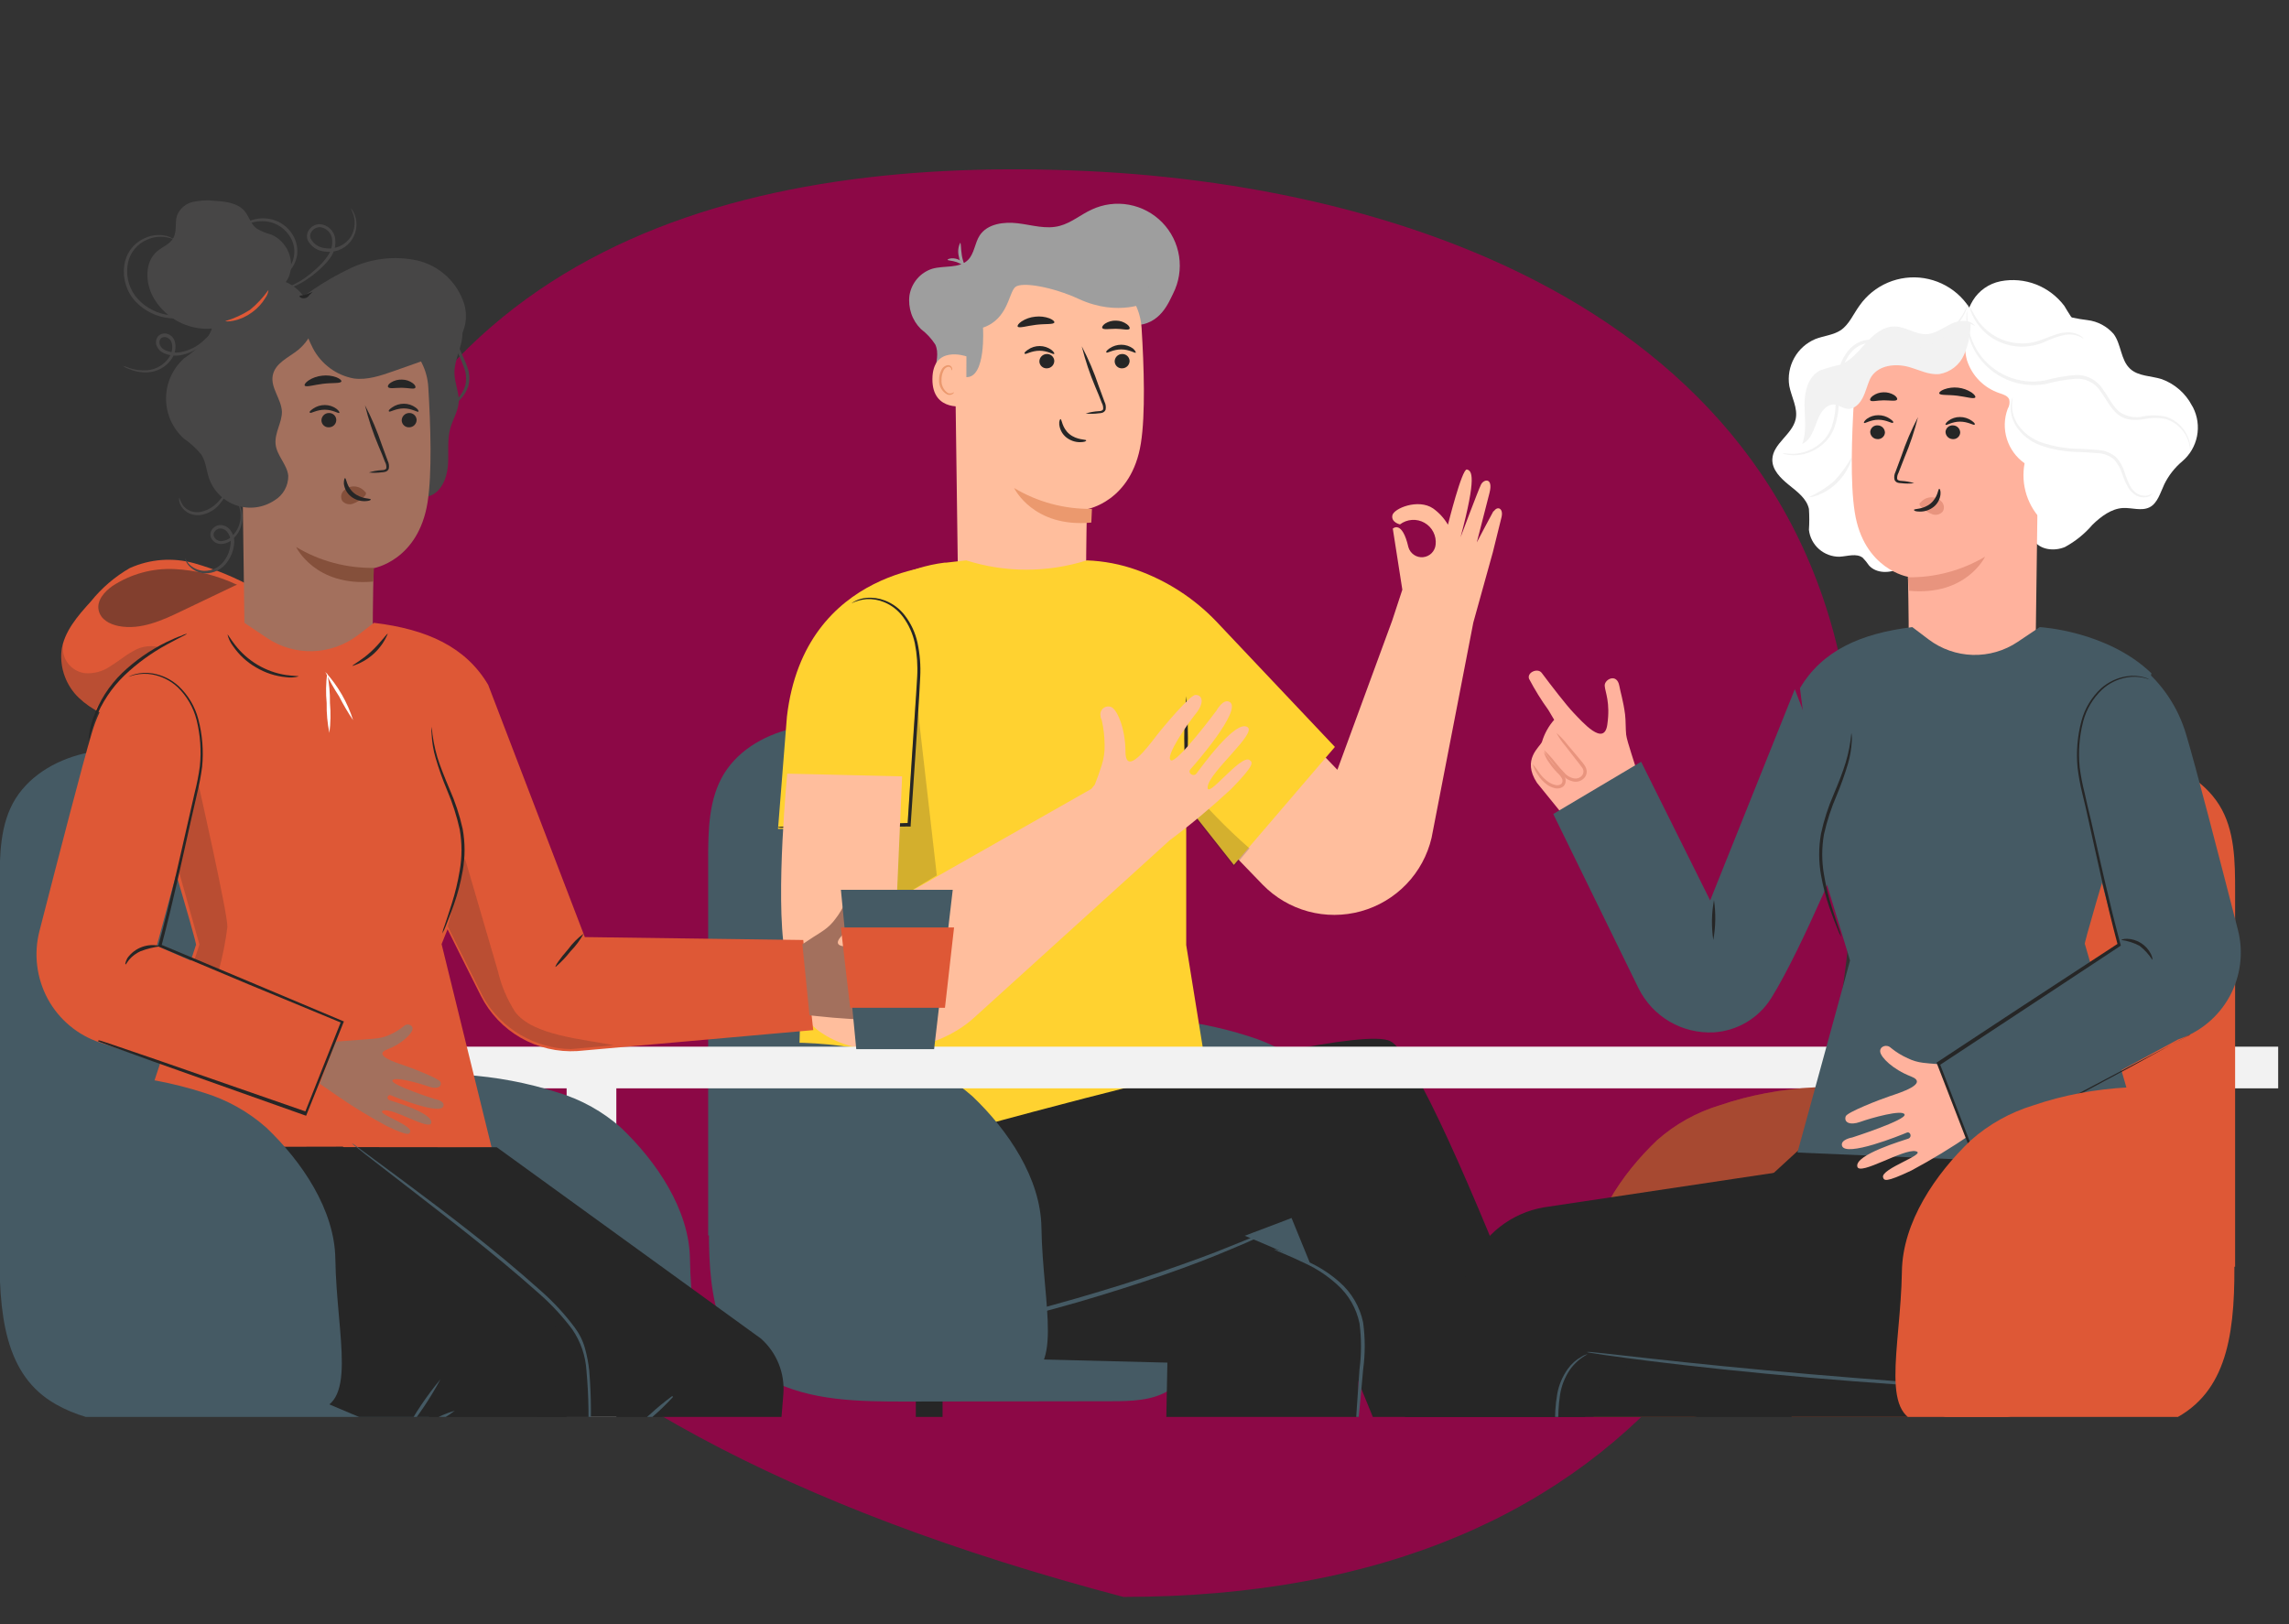 <?xml version="1.0" encoding="UTF-8"?>
<svg width="372" height="264" fill="none" version="1.1" viewBox="0 0 372 264" xmlns="http://www.w3.org/2000/svg">
<rect x="0" y="0" width="372" height="264" fill="#333333" stroke="none"/>
<g transform="translate(-50.5)">
<g transform="matrix(.999 0 0 .999 96.7 28)" fill="none">
<path d="m3.5 80.8c-13.5 69.5 23 122 133 151 85 0 120-56 119-131-1-75-70.5-98.5-125-101-54.5-2.5-113 11-127 80.5z" fill="#8c0846"/>
</g>
<g transform="matrix(1.02 0 0 1.02 41.3 6.93)" clip-path="url(#a)">
<path d="m225 209c7.83-0.242 4.14-11.7 3.95-24.2-0.12-7.83-5.32-15.5-11-20.9-2.88-2.55-6.28-4.44-9.97-5.56-9.76-3.14-20.2-3.8-30.2-1.94 0 0-2.33 54.2 47.3 52.6z" fill="#455a64"/>
<path d="m247 74.6c-0.221 0.363-2.68 5.04-2.68 5.04l2.02-7.88c0.635-2.49-0.907-2.23-1.35-1.34-0.444 0.887-3.26 8.4-3.26 8.4 2.61-9.79 1.79-10.6 1.01-10.8-0.786-0.161-3.02 8.8-3.02 8.8-0.595-1.02-1.4-1.9-2.36-2.59-2.37-1.62-6.31 0-6.5 1.12-0.192 1.12 1.22 1.42 1.22 1.42 0.554-0.42 1.22-0.668 1.91-0.714s1.39 0.112 1.99 0.456c0.605 0.343 1.1 0.856 1.41 1.47 0.317 0.619 0.445 1.32 0.369 2.01-0.048 0.513-0.273 0.993-0.637 1.36-0.363 0.365-0.842 0.592-1.36 0.642s-1.03-0.08-1.45-0.368c-0.428-0.288-0.741-0.716-0.888-1.21-1.01-4.41-2.49-2.97-2.49-2.97l1.52 9.73-1.61 4.9-8.74 23.8-16.8-17.5s-9 19.9-9.21 20.6c-0.142 0.443 8.44 9.37 14.1 15.2 1.99 2.05 4.5 3.52 7.25 4.27 2.76 0.746 5.66 0.737 8.42-0.027 2.75-0.763 5.25-2.25 7.23-4.31 1.98-2.06 3.37-4.62 4.02-7.4l6.65-34.3 3.11-11.2 1.39-5.62c0.322-1.39-0.665-1.83-1.25-0.877z" fill="#ffbe9d"/>
<path d="m177 322s-6.35-5.67-17.8-6.14v-101h-4.26v101c-11 0.796-17.5 6.05-17.5 6.05h17.5v0.07h4.26v-0.07z" fill="#262626"/>
<path d="m150 109c-4.68-0.423-9.43-0.796-14 0.131-4.62 0.927-9.12 3.33-11.6 7.34s-2.55 9.07-2.55 13.8v59.8h53.4z" fill="#455a64"/>
<path d="m122 187c-0.242 11.8 0.856 21.4 9.56 26 6.51 3.48 14.4 3.56 21.9 3.55l32.5-0.051c3.28 0 6.81-0.07 9.49-1.85 1.41-1.01 2.5-2.4 3.15-4 0.651-1.6 0.834-3.36 0.526-5.07-0.504-3.36-2.51-6.38-4.94-8.9-9.37-9.76-24.2-12.6-38-15" fill="#455a64"/>
<path d="m162 53.9c0.118 0.374 0.124 0.774 0.018 1.15s-0.32 0.715-0.615 0.973c-0.295 0.258-0.659 0.424-1.05 0.478s-0.783-0.006-1.14-0.173c-1.32-0.645-1.5-2.45-1.26-3.9s0.705-3.02 0.08-4.33c-0.611-0.942-1.38-1.77-2.28-2.45-0.698-0.692-1.23-1.54-1.54-2.47s-0.417-1.92-0.289-2.9c0.156-0.971 0.576-1.88 1.21-2.63s1.47-1.31 2.4-1.61c1.92-0.564 4.3 0 5.72-1.41 1.01-1.01 1.07-2.68 1.85-3.89 1.23-1.89 3.86-2.22 6.1-1.95 2.24 0.272 4.52 1.01 6.69 0.403 1.81-0.484 3.3-1.77 5.04-2.58 1.86-0.875 3.94-1.15 5.96-0.78 2.02 0.367 3.88 1.36 5.31 2.83s2.37 3.36 2.68 5.39c0.308 2.03-0.025 4.11-0.954 5.94-0.665 1.3-2.02 5.04-6.17 5.04" fill="#9e9e9e"/>
<path d="m161 38.3 0.061 3.02 0.604 44.9c0.071 5.21 4.61 9.3 10.2 9.19 5.63-0.121 10.2-4.48 10.2-9.76 0-5.52 0.131-11.3 0.131-11.3s7.12-1.19 8.6-10.5c0.736-4.62 0.504-12.2 0.111-18.4-0.081-1.32-0.429-2.61-1.02-3.8-0.593-1.18-1.42-2.23-2.43-3.09-1.01-0.855-2.18-1.5-3.45-1.89s-2.6-0.519-3.91-0.38z" fill="#ffbe9d"/>
<g fill="#262626">
<path d="m189 50.7c3e-3 0.31-0.116 0.609-0.33 0.833-0.215 0.224-0.509 0.355-0.819 0.366-0.151 0.014-0.304-0.003-0.449-0.05-0.145-0.047-0.279-0.122-0.393-0.222-0.115-0.1-0.209-0.222-0.275-0.359-0.067-0.137-0.105-0.286-0.112-0.438-6e-3 -0.312 0.112-0.614 0.326-0.84 0.215-0.226 0.511-0.359 0.822-0.37 0.306-0.019 0.607 0.083 0.838 0.285 0.23 0.202 0.371 0.487 0.392 0.793z"/>
<path d="m190 49.4c-0.141 0.151-1.01-0.514-2.33-0.514s-2.23 0.645-2.36 0.494 0.081-0.353 0.484-0.655c0.558-0.381 1.22-0.585 1.89-0.584 0.667 0.001 1.32 0.213 1.86 0.605 0.352 0.302 0.453 0.605 0.453 0.655z"/>
<path d="m177 50.7c3e-3 0.31-0.116 0.609-0.33 0.833-0.215 0.224-0.509 0.355-0.819 0.366-0.151 0.012-0.303-0.006-0.447-0.053-0.145-0.047-0.278-0.123-0.392-0.222-0.115-0.1-0.208-0.221-0.275-0.357-0.067-0.136-0.106-0.284-0.115-0.436-3e-3 -0.311 0.115-0.611 0.329-0.837 0.215-0.226 0.509-0.359 0.82-0.372 0.151-0.011 0.304 0.008 0.448 0.057 0.144 0.048 0.277 0.125 0.392 0.225 0.114 0.1 0.207 0.222 0.274 0.359 0.067 0.137 0.106 0.285 0.115 0.437z"/>
<path d="m177 49.6c-0.152 0.161-1.01-0.504-2.34-0.504-1.33 0-2.22 0.645-2.36 0.484-0.141-0.161 0.081-0.343 0.494-0.645 0.552-0.386 1.21-0.59 1.88-0.585 0.669 0.001 1.32 0.213 1.86 0.605 0.393 0.302 0.524 0.584 0.454 0.645z"/>
<path d="m182 59.1c0.678-0.209 1.38-0.334 2.09-0.373 0.332 0 0.634-0.101 0.695-0.322 0.031-0.351-0.047-0.702-0.222-1.01-0.302-0.786-0.625-1.62-1.01-2.49-0.894-2.11-1.62-4.29-2.18-6.52 1.07 2.03 1.97 4.15 2.7 6.33 0.323 0.877 0.625 1.71 0.928 2.51 0.201 0.395 0.261 0.846 0.171 1.28-0.048 0.116-0.122 0.22-0.217 0.304-0.094 0.084-0.206 0.145-0.327 0.18-0.181 0.048-0.367 0.075-0.555 0.081-0.688 0.096-1.38 0.106-2.08 0.03z"/>
</g>
<path d="m183 74.3c-4.37 0.06-8.68-1.09-12.4-3.33 0 0 3.02 6.38 12.3 5.51z" fill="#eb996e"/>
<g fill="#262626">
<path d="m178 60c0.212 0 0.212 1.38 1.4 2.37 1.19 0.988 2.67 0.836 2.68 1.01 0.01 0.171-0.323 0.272-0.947 0.292-0.818 0.008-1.61-0.27-2.25-0.786-0.613-0.503-1-1.23-1.09-2.02-0.051-0.534 0.111-0.877 0.201-0.867z"/>
<path d="m177 44.6c-0.131 0.343-1.41 0.181-2.91 0.363-1.5 0.181-2.72 0.595-2.92 0.282-0.091-0.151 0.121-0.484 0.615-0.816 0.65-0.424 1.39-0.683 2.17-0.756 0.769-0.094 1.55-0.004 2.28 0.262 0.544 0.222 0.827 0.494 0.776 0.665z"/>
<path d="m189 45.6c-0.231 0.292-1.11 0-2.18 0-1.07 0-1.96 0.191-2.17-0.111-0.091-0.151 0.05-0.433 0.443-0.716 0.525-0.336 1.14-0.501 1.76-0.474 0.625 0.006 1.23 0.211 1.73 0.584 0.373 0.282 0.494 0.574 0.403 0.716z"/>
</g>
<g fill="#9e9e9e">
<path d="m192 41.3s-4.75 2.48-11.1-0.454c-4.18-1.92-9.01-2.77-10.1-1.91-1.07 0.857-1.12 5.11-5.16 6.48 0 0 0.534 8.06-2.7 7.89-3.24-0.171-2.74-16.4-2.74-16.4l8.9-0.474 8.56-1.9 8.15 0.887 6.33 1.52z"/>
<path d="m160 34.6c0-0.121 0.715-0.403 1.61-0.081s1.3 1.01 1.19 1.09c-0.111 0.081-0.605-0.373-1.35-0.635-0.746-0.262-1.42-0.232-1.45-0.373z"/>
<path d="m162 31.9c0.151 0 0.1 0.957 0.272 2.02 0.171 1.06 0.635 1.89 0.524 2.02-0.111 0.121-0.827-0.665-1.01-1.89-0.179-0.715-0.104-1.47 0.212-2.14z"/>
</g>
<path d="m163 50c-0.131-0.06-5.37-1.83-5.42 3.59-0.05 5.42 5.39 4.35 5.4 4.2 0.01-0.151 0.02-7.79 0.02-7.79z" fill="#ffbe9d"/>
<path d="m161 55.7s-0.09 0.07-0.251 0.141c-0.228 0.085-0.478 0.085-0.706 0-0.339-0.233-0.611-0.551-0.788-0.923s-0.253-0.783-0.22-1.19c-0.013-0.462 0.08-0.92 0.272-1.34 0.053-0.169 0.145-0.324 0.27-0.45 0.124-0.126 0.277-0.221 0.446-0.276 0.11-0.026 0.225-0.013 0.326 0.036 0.101 0.05 0.182 0.133 0.228 0.236 0.071 0.151 0 0.262 0.071 0.262 0.07 0 0.111-0.081 0.07-0.312-0.03-0.135-0.104-0.256-0.211-0.343-0.147-0.112-0.331-0.163-0.514-0.141-0.226 0.041-0.438 0.139-0.614 0.286-0.177 0.147-0.313 0.336-0.394 0.551-0.237 0.464-0.355 0.98-0.343 1.5-0.03 0.482 0.082 0.962 0.322 1.38s0.598 0.759 1.03 0.977c0.145 0.043 0.299 0.053 0.449 0.029 0.15-0.024 0.293-0.083 0.417-0.17 0.131-0.121 0.162-0.242 0.141-0.252z" fill="#eb996e"/>
<path d="m138 108s-2.15 64.8-2.02 71l67.6-0.787-5.56-34.4v-22.4l7.59 9.62 16.1-18.8-18.9-20c-3.53-3.69-7.88-6.5-12.7-8.21-2.55-0.911-5.23-1.42-7.94-1.52-6.25 1.98-13 1.98-19.2 0-0.776 0.101-1.85 0.202-3.22 0.363h-0.241c-5.71 0.719-11 3.42-14.9 7.64-3.92 4.22-6.22 9.68-6.52 15.4z" fill="#ffd230"/>
<path d="m198 122c-0.265-2.96-0.353-5.94-0.262-8.92-0.091-2.98-3e-3 -5.95 0.262-8.92 0.259 2.96 0.347 5.94 0.262 8.92 0.085 2.98-2e-3 5.95-0.262 8.92z" fill="#262626"/>
<g opacity=".2">
<path d="m198 118c3.08 3.73 6.45 7.21 10.1 10.4l-2.47 2.95-7.59-9.58z" fill="#262626"/>
</g>
<path d="m160 83.2s-22.8 0.171-25.6 24.2l-1.42 17.9 20.7-0.403z" fill="#ffd230"/>
<g fill="#262626">
<path d="m155 104 3.28 28.7-7.39 4.46 0.726-12.2 2-0.04z" opacity=".2"/>
<path d="m133 125c0.132-0.031 0.267-0.048 0.403-0.05l1.15-0.061 4.31-0.151 15-0.393-0.242 0.232c0.222-3.44 0.464-7.2 0.716-11.1 0.282-4.41 0.604-8.63 0.816-12.4 0.106-1.8-0.019-3.6-0.373-5.36-0.32-1.52-0.966-2.96-1.89-4.21-0.761-1.03-1.79-1.84-2.97-2.33-0.895-0.378-1.86-0.546-2.83-0.494-0.83 0.071-1.64 0.293-2.39 0.655l0.131-0.101c0.134-0.093 0.276-0.174 0.424-0.242 0.566-0.285 1.18-0.46 1.81-0.514 1.01-0.09 2.02 0.055 2.96 0.423 1.25 0.483 2.34 1.3 3.16 2.37 0.983 1.28 1.67 2.76 2.02 4.34 0.384 1.8 0.53 3.64 0.434 5.47-0.182 3.85-0.494 8.06-0.776 12.5-0.262 3.92-0.514 7.68-0.746 11.1v0.232h-0.232l-15 0.202h-5.47c-0.137 6e-3 -0.273-0.011-0.403-0.051z"/>
<path d="m139 180s84-24.5 91.5-20.9c7.58 3.6 39 91.4 39 91.4l-24.1 11.7-30.6-74.9s-59.7 23.2-69.2 21.2c-9.58-1.94-6.57-28.6-6.57-28.6z"/>
<path d="m174 178c1.2 0.393 47.2 15.5 50.4 21.4 3.16 5.96-1.5 113-1.5 113l-29.9-0.05 2.02-102-50.4-1.27z"/>
</g>
<path d="m145 209c0.251-2e-3 0.501-0.033 0.746-0.091l2.11-0.372c1.82-0.343 4.45-0.857 7.7-1.55 6.49-1.38 15.4-3.47 25.2-6.27 4.87-1.42 9.46-2.89 13.6-4.32 4.15-1.43 7.84-2.86 10.9-4.17 1.54-0.624 2.91-1.24 4.11-1.78 1.2-0.545 2.24-1.01 3.02-1.44l1.9-1.01c0.229-0.097 0.446-0.223 0.644-0.373-0.24 0.067-0.473 0.158-0.695 0.272l-1.96 0.857c-0.836 0.393-1.88 0.846-3.09 1.35s-2.59 1.11-4.13 1.7c-3.02 1.26-6.78 2.6-10.9 4.03s-8.74 2.86-13.6 4.27c-9.72 2.79-18.6 4.94-25.1 6.42l-7.66 1.74-2.06 0.575c-0.247 0.027-0.49 0.081-0.725 0.161z" fill="#455a64"/>
<path d="m225 223c0.127-0.485 0.205-0.981 0.232-1.48 0.111-1.08 0.252-2.44 0.423-4.03 0.171-1.59 0.343-3.79 0.554-6.05 0.338-2.48 0.338-4.99 0-7.47-0.513-2.51-1.84-4.78-3.77-6.46-1.54-1.36-3.27-2.47-5.15-3.3-1.58-0.716-2.91-1.18-3.83-1.49-0.464-0.193-0.947-0.334-1.44-0.423 0 0.111 2.02 0.806 5.09 2.3 1.81 0.849 3.48 1.97 4.96 3.32 1.82 1.62 3.07 3.78 3.56 6.17 0.317 2.43 0.317 4.89 0 7.32-0.161 2.25-0.303 4.28-0.423 6.05-0.121 1.76-0.182 3.02-0.242 4.08-0.044 0.49-0.03 0.984 0.04 1.47z" fill="#455a64"/>
<path d="m190 132-25.8 23.4c-6.19 5.61-17.4 7.05-24.3 2.39-4.17-2.77-5.04-7.86-5.84-12.8-1.55-9.07 0.454-29.1 0.393-28.5l18.3 0.433-0.856 19.6 31-17.6 0.554-0.675c0.343-0.867 0.726-1.9 1.11-3.12 0.342-1.07 0.495-2.19 0.454-3.32-0.015-1.26-0.16-2.52-0.433-3.75 0-0.081-0.061-0.192-0.101-0.262-0.074-0.162-0.115-0.336-0.121-0.514-0.044-0.233-0.022-0.474 0.064-0.694 0.086-0.221 0.233-0.413 0.424-0.554 0.19-0.141 0.417-0.226 0.653-0.244 0.237-0.018 0.473 0.031 0.683 0.142 0.907 0.564 2.13 3.38 2.16 7.05v0.171c0.121 3.71 3.56-0.927 4.84-2.59s5.48-6.62 6.3-6.62c1.19 0 1.42 1.31 0.101 2.94-1.32 1.63-4.94 6.81-4.03 7.47s7.29-7.92 7.29-7.92 1.09-2.02 2.14-1.34c1.92 1.31-5.56 9.9-6.29 10.7-0.514 0.554 0.433 1.31 0.947 0.685s6.2-8.71 8.15-7.4c1.5 1.01-6.05 7.12-6.35 9.47s5.28-5.24 6.68-4.22c0.513 0.373 0.846 0.736-2.95 4.62-3.12 2.9-6.39 5.64-9.81 8.18z" fill="#ffbe9d"/>
<path d="m171 213c7.82-0.514 4.14-11.7 3.95-24.2-0.121-7.83-5.32-15.5-11-20.9-2.88-2.55-6.28-4.46-9.97-5.57-9.76-3.14-20.2-3.8-30.2-1.94 0 0-14.8 56.7 47.3 52.7z" fill="#455a64"/>
<path d="m466 160h-385c-0.436 0-0.867 0.086-1.27 0.252-0.402 0.167-0.768 0.411-1.08 0.719-0.308 0.308-0.552 0.673-0.719 1.08-0.167 0.402-0.252 0.833-0.252 1.27 0 0.436 0.086 0.867 0.252 1.27 0.167 0.403 0.411 0.768 0.719 1.08 0.308 0.308 0.673 0.552 1.08 0.719 0.402 0.166 0.833 0.252 1.27 0.252h18.3v155h7.92v-155h332v155h7.92v-155h19.3c0.436 0 0.867-0.086 1.27-0.252 0.402-0.167 0.768-0.411 1.08-0.719s0.552-0.673 0.718-1.08c0.167-0.402 0.253-0.833 0.253-1.27 0-0.435-0.086-0.866-0.253-1.27-0.166-0.403-0.41-0.768-0.718-1.08s-0.674-0.552-1.08-0.719c-0.402-0.166-0.833-0.252-1.27-0.252z" fill="#f2f2f2"/>
<path d="m266 220c-7.83-0.242-4.14-11.7-3.95-24.2 0.121-7.84 5.33-15.5 11-20.9 2.89-2.55 6.29-4.45 9.98-5.56 9.65-3.3 20.2-3.65 30.2-1.94-0.011-0.04 2.34 54.2-47.3 52.6z" fill="#de5836"/>
<path d="m266 220c-7.83-0.242-4.14-11.7-3.95-24.2 0.121-7.84 5.33-15.5 11-20.9 2.89-2.55 6.29-4.45 9.98-5.56 9.65-3.3 20.2-3.65 30.2-1.94-0.011-0.04 2.34 54.2-47.3 52.6z" fill="#262626" opacity=".3"/>
<path d="m337 114c4.68-0.423 9.44-0.796 14 0.131 4.6 0.928 9.07 3.33 11.6 7.34 2.51 4.01 2.54 9.07 2.54 13.8v59.8h-53.4z" fill="#de5836"/>
<path d="m365 193c0.222 11.8-0.806 21.4-8.97 26-6.11 3.47-13.5 3.55-20.5 3.54h-30.4c-3.08 0-6.39-0.071-8.91-1.86-2.77-1.96-3.93-5.67-3.45-9.07 0.631-3.36 2.24-6.45 4.63-8.9 8.79-9.76 22.7-12.6 35.6-15" fill="#de5836"/>
<path d="m342 176s5.45 34.9-8.83 39c-15.2 4.38-47.7 12.6-47.7 12.6l-2.45 85.5-23.8-0.867-2.28-96.3c0.078-1.67 0.552-3.29 1.38-4.74 0.83-1.45 1.99-2.68 3.39-3.59l34.4-31.6z" fill="#262626"/>
<path d="m213 265 22.3 8.59 30.2-62.8s51.2 6.05 65.9 4.03c5.25-0.715 11.5-3.46 14.6-7.44 5.7-7.28 5.96-17.2 4.89-26.4l-0.424-2.02-37.7-2.02-57.8 8.67c-2.53 0.441-4.92 1.5-6.95 3.08-2.03 1.58-3.64 3.64-4.68 5.99z" fill="#262626"/>
<path d="m262 209c-1.16 0.601-2.15 1.47-2.89 2.54-0.776 1.17-1.3 2.49-1.52 3.88-0.261 1.72-0.349 3.46-0.262 5.19 0.09 3.73 0.141 7.12 0.151 9.56v2.89c0.013 0.358-0.014 0.716-0.081 1.07-0.086-0.329-0.13-0.667-0.131-1.01 0-0.686-0.101-1.67-0.151-2.9-0.101-2.44-0.212-5.82-0.302-9.55-0.09-1.77 0.015-3.54 0.312-5.29 0.255-1.45 0.834-2.83 1.69-4.03 0.576-0.802 1.32-1.47 2.19-1.94 0.298-0.208 0.639-0.346 0.998-0.403z" fill="#455a64"/>
<path d="m333 215c-0.241 0.031-0.484 0.031-0.725 0l-2.09-0.07c-1.8-0.071-4.42-0.202-7.65-0.383-6.46-0.363-15.4-0.958-25.2-1.8-9.82-0.847-18.7-1.82-25.2-2.62-3.2-0.404-5.8-0.746-7.6-1.01l-2.02-0.313c-0.242-0.032-0.481-0.079-0.716-0.141 0.241-0.029 0.485-0.029 0.726 0l2.08 0.212 7.61 0.846c6.43 0.716 15.3 1.62 25.2 2.47 9.88 0.847 18.7 1.5 25.2 1.96l7.64 0.554 2.09 0.171c0.221 0.027 0.44 0.071 0.655 0.131z" fill="#455a64"/>
<path d="m333 79.2c0.948 1.64 3.31 1.91 5.04 1.17 1.66-0.902 3.14-2.1 4.37-3.54 1.35-1.32 3.02-2.57 4.86-2.67 1.42-0.07 2.95 0.524 4.23-0.111 1.28-0.635 1.73-2.34 2.37-3.7 0.688-1.39 1.66-2.63 2.85-3.63 1.21-1.03 2.04-2.44 2.35-4 0.311-1.56 0.085-3.18-0.641-4.6-0.061-0.091-0.111-0.192-0.171-0.292-1.02-1.95-2.73-3.44-4.8-4.2-1.71-0.544-3.74-0.443-5.04-1.65-1.53-1.4-1.4-3.9-2.64-5.56-1.07-1.22-2.55-2.01-4.16-2.2-1.6-0.191-3.18-0.528-4.72-1.01-0.765-0.245-1.45-0.692-1.98-1.29-0.533-0.601-0.893-1.33-1.04-2.12" fill="#fff"/>
<path d="m324 44.8c-0.59-1.88-1.69-3.55-3.18-4.84-1.49-1.28-3.31-2.12-5.26-2.43-1.94-0.303-3.94-0.056-5.75 0.713-1.81 0.769-3.37 2.03-4.5 3.64-1.01 1.37-1.65 3.02-3.02 3.95-1.21 0.786-2.72 0.887-4.03 1.4-1.43 0.6-2.62 1.66-3.37 3.02s-1.03 2.92-0.784 4.45c0.342 1.79 1.41 3.54 1.01 5.32-0.544 2.44-3.62 3.87-3.71 6.37-0.061 1.68 1.32 3.02 2.65 4.1 1.33 1.08 2.82 2.16 3.18 3.81 0.075 1.11 0.075 2.23 0 3.34 0.137 1.19 0.709 2.28 1.61 3.07s2.06 1.22 3.25 1.21c1.27-0.06 2.69-0.605 3.71 0.161 0.373 0.382 0.71 0.797 1.01 1.24 1.18 1.3 3.33 1.26 4.89 0.443 1.49-0.943 2.82-2.12 3.93-3.49 1.13-1.38 2.69-2.33 4.42-2.71" fill="#fff"/>
<path d="m334 49.7-0.061 2.95-0.594 44.2c-0.071 5.14-4.54 9.17-10.1 9.07-5.55-0.111-10.1-4.42-10.1-9.6 0-5.44-0.131-11.2-0.131-11.2s-7.06-1.17-8.48-10.3c-0.725-4.56-0.493-12-0.11-18.1 0.081-1.3 0.425-2.57 1.01-3.74 0.586-1.17 1.4-2.2 2.4-3.04s2.15-1.47 3.4-1.86c1.25-0.383 2.56-0.51 3.86-0.373z" fill="#ffb29d"/>
<g fill="#262626">
<path d="m307 62c-3e-3 0.307 0.115 0.602 0.328 0.823 0.213 0.221 0.504 0.349 0.81 0.356 0.294 0.025 0.586-0.066 0.812-0.255 0.227-0.189 0.37-0.459 0.398-0.753 2e-3 -0.305-0.114-0.599-0.325-0.819s-0.499-0.35-0.804-0.36c-0.295-0.028-0.59 0.062-0.818 0.251-0.229 0.189-0.373 0.461-0.401 0.756z"/>
<path d="m306 60.6c0.141 0.151 1.01-0.504 2.3-0.504s2.19 0.645 2.33 0.484c0.141-0.161-0.08-0.343-0.483-0.635-0.547-0.381-1.2-0.582-1.86-0.574-0.658-0.004-1.3 0.201-1.83 0.584-0.383 0.302-0.514 0.574-0.443 0.645z"/>
<path d="m319 62c-3e-3 0.305 0.114 0.599 0.325 0.819 0.211 0.22 0.499 0.35 0.804 0.36 0.146 0.014 0.293-0.001 0.432-0.044 0.14-0.043 0.27-0.114 0.383-0.208 0.112-0.094 0.205-0.209 0.273-0.338 0.067-0.13 0.109-0.272 0.121-0.417 6e-3 -0.306-0.11-0.601-0.321-0.822-0.212-0.221-0.502-0.349-0.807-0.357-0.294-0.025-0.586 0.066-0.812 0.255-0.227 0.189-0.37 0.459-0.398 0.753z"/>
<path d="m319 60.9c0.152 0.151 1.01-0.504 2.3-0.504s2.2 0.635 2.33 0.484c0.131-0.151-0.08-0.353-0.484-0.645-0.547-0.378-1.2-0.579-1.86-0.574-0.656-0.005-1.3 0.204-1.82 0.595-0.393 0.292-0.524 0.574-0.454 0.645z"/>
<path d="m314 70.2c-0.655-0.202-1.33-0.324-2.02-0.363-0.323 0-0.635-0.101-0.686-0.322-0.028-0.333 0.046-0.667 0.212-0.957 0.302-0.776 0.625-1.59 0.957-2.46 0.882-2.08 1.6-4.23 2.15-6.42-1.05 2.01-1.94 4.09-2.66 6.24-0.322 0.857-0.624 1.68-0.917 2.47-0.203 0.39-0.261 0.841-0.161 1.27 0.046 0.114 0.117 0.215 0.207 0.297 0.091 0.082 0.2 0.142 0.317 0.176 0.181 0.045 0.367 0.069 0.554 0.071 0.68 0.087 1.37 0.087 2.05 0z"/>
</g>
<path d="m313 85.2c4.31 0.063 8.55-1.07 12.3-3.28 0 0-2.97 6.29-12.1 5.43z" fill="#e8947e"/>
<path d="m315 73.3c0.239-0.297 0.549-0.529 0.901-0.675 0.352-0.146 0.736-0.202 1.12-0.161 0.278 0.021 0.549 0.101 0.796 0.233 0.246 0.132 0.462 0.313 0.635 0.533 0.169 0.21 0.269 0.466 0.287 0.735s-0.047 0.536-0.186 0.767c-0.201 0.229-0.466 0.392-0.761 0.467-0.295 0.076-0.606 0.06-0.892-0.044-0.602-0.219-1.15-0.562-1.61-1.01-0.145-0.098-0.268-0.225-0.362-0.373-0.05-0.067-0.076-0.148-0.076-0.232 0-0.083 0.026-0.164 0.076-0.232" fill="#e8947e"/>
<g fill="#262626">
<path d="m318 71.1c-0.202 0-0.202 1.36-1.38 2.34-1.18 0.978-2.63 0.816-2.64 1.01-0.01 0.192 0.322 0.272 0.937 0.282 0.803 0.012 1.58-0.259 2.21-0.766 0.6-0.486 0.983-1.19 1.07-1.96 0.061-0.554-0.1-0.917-0.191-0.907z"/>
<path d="m318 55.9c0.121 0.343 1.38 0.181 2.86 0.363 1.48 0.181 2.68 0.584 2.88 0.272 0.091-0.141-0.12-0.464-0.604-0.796-0.643-0.413-1.37-0.671-2.13-0.755-0.759-0.084-1.53 0.009-2.24 0.271-0.544 0.212-0.826 0.484-0.766 0.645z"/>
<path d="m307 57c0.222 0.292 1.09 0 2.14 0s1.94 0.192 2.14-0.111c0.091-0.141-0.05-0.433-0.433-0.705-0.521-0.328-1.13-0.49-1.74-0.464-0.613 0.009-1.21 0.21-1.7 0.574-0.373 0.272-0.494 0.574-0.393 0.706z"/>
<path d="m324 42.6c-0.071 0-0.172 0-0.283-0.131l-0.554-0.544 0.847 0.322c0.147 0.062 0.298 0.113 0.453 0.151 0.353 0.101 0.685 0 0.756 0.181s-0.302 0.474-0.877 0.333c-0.236-0.056-0.443-0.196-0.584-0.393l0.292-0.222c0.03 0.151 0.01 0.272-0.05 0.302z"/>
</g>
<path d="m324 43.6c-0.823 0.943-1.4 2.08-1.68 3.3s-0.244 2.49 0.092 3.7c0.39 1.22 1.06 2.34 1.96 3.25s2.01 1.6 3.23 2.01c0.604 0.202 1.32 0.413 1.55 1.01 0.115 0.514 0.025 1.05-0.252 1.5-0.569 1.54-0.613 3.22-0.124 4.79 0.488 1.57 1.48 2.93 2.82 3.87-0.319 1.69-0.209 3.42 0.319 5.06 0.529 1.63 1.46 3.11 2.7 4.28 0-1.58 1.18-2.93 2.48-3.92 1.39-0.856 2.69-1.84 3.89-2.95 0.848-0.958 1.38-2.15 1.53-3.42 0.15-1.27-0.093-2.56-0.694-3.68-0.468-0.617-0.764-1.35-0.857-2.12 0-0.907 0.826-1.59 1.45-2.28 1.35-1.53 2.08-3.52 2.02-5.56-0.056-2.04-0.886-3.99-2.32-5.44-0.696-0.675-1.51-1.23-2.16-1.96-0.732-0.987-1.4-2.02-2.02-3.08-1.16-1.54-2.72-2.73-4.52-3.43s-3.76-0.87-5.65-0.504c-3.8 0.776-6.15 4.47-5.34 8.65" fill="#fff"/>
<g fill="#f2f2f2">
<path d="m323 44.8c-0.017 1.72-0.38 3.41-1.07 4.99-0.352 0.782-0.889 1.47-1.56 1.99-0.677 0.527-1.47 0.881-2.32 1.03-1.66 0.192-3.26-0.665-4.87-1.12-2.12-0.595-4.76-0.312-5.98 1.51-0.857 1.27-1.01 4.21-3.02 5.04-1.43 0.584-2.32-1.07-3.72-0.423-2.34 1.07-1.94 5.11-4.3 6.14 0.756-1.96 0.393-4.13 0.373-6.22s0.554-4.47 2.4-5.47c1.08-0.394 2.19-0.714 3.32-0.957 1.69-0.625 2.87-2.15 4.1-3.49 1.23-1.34 2.77-2.64 4.59-2.59s3.28 1.31 5.04 1.23c1.4-0.07 2.59-1.01 3.85-1.62 1.26-0.615 3.02-0.806 3.88 0.302"/>
<path d="m341 47.2s-0.252-0.192-0.735-0.403c-0.69-0.28-1.44-0.364-2.18-0.242-1.1 0.232-2.16 0.598-3.18 1.09-1.32 0.59-2.75 0.863-4.19 0.796-1.44-0.082-2.84-0.51-4.08-1.25-1-0.61-1.87-1.42-2.55-2.38-0.461-0.635-0.824-1.33-1.08-2.08-0.115-0.264-0.177-0.548-0.181-0.836 0.424 0.947 0.944 1.85 1.55 2.69 0.691 0.874 1.54 1.61 2.5 2.18 1.18 0.682 2.51 1.08 3.87 1.15 2.95 0.262 5.23-1.6 7.3-1.72 0.795-0.102 1.6 0.045 2.31 0.423 0.494 0.282 0.665 0.564 0.645 0.585z"/>
<path d="m293 65.4c0.574 0.078 1.15 0.122 1.73 0.131 1.58-0.054 3.1-0.64 4.31-1.66 0.815-0.703 1.44-1.6 1.81-2.61 0.399-1.18 0.62-2.42 0.655-3.67 0.081-1.33 0.061-2.75 0.262-4.22 0.148-1.56 0.743-3.04 1.71-4.27 0.513-0.627 1.17-1.12 1.91-1.44 0.732-0.295 1.52-0.403 2.31-0.312 1.51 0.161 2.83 0.716 4.13 0.846 2.33 0.286 4.69-0.252 6.67-1.52 1.32-0.872 2.44-2.03 3.26-3.39 0.574-1.01 0.776-1.57 0.816-1.55-0.012 0.153-0.05 0.302-0.111 0.443-0.148 0.416-0.326 0.82-0.534 1.21-0.768 1.44-1.88 2.67-3.22 3.59-2.04 1.37-4.49 1.98-6.93 1.7-1.37-0.141-2.71-0.675-4.11-0.816-0.701-0.082-1.41 0.011-2.07 0.272-0.664 0.294-1.25 0.74-1.71 1.3-0.91 1.16-1.47 2.56-1.6 4.03-0.201 1.42-0.191 2.83-0.292 4.18-0.051 1.29-0.299 2.57-0.736 3.79-0.418 1.08-1.11 2.02-2.02 2.74-1.28 1.05-2.89 1.61-4.54 1.58-0.439-7e-3 -0.875-0.065-1.3-0.171-0.262-0.111-0.413-0.181-0.403-0.181z"/>
<path d="m304 66.1c-0.014 0.483-0.149 0.954-0.393 1.37-0.986 2.13-2.76 3.8-4.95 4.65-0.837 0.302-1.38 0.363-1.4 0.292 1.43-0.653 2.77-1.5 3.97-2.52 1.08-1.14 2.02-2.41 2.77-3.79z"/>
<path d="m358 65.3c-0.025-0.634-0.137-1.26-0.332-1.86-0.244-0.696-0.625-1.34-1.12-1.88-0.642-0.725-1.47-1.26-2.39-1.56-1.16-0.248-2.35-0.248-3.51 0-0.684 0.107-1.38 0.138-2.07 0.091-0.759-0.07-1.48-0.353-2.09-0.816-1.23-1.01-1.87-2.46-2.79-3.7-0.422-0.66-1.01-1.2-1.71-1.55-0.699-0.354-1.48-0.515-2.26-0.466-1.62 0.14-3.23 0.424-4.8 0.847-2.09 0.373-4.24 0.123-6.18-0.717-1.95-0.84-3.6-2.23-4.76-4.01-0.963-1.51-1.53-3.25-1.64-5.04-0.038-0.48-0.038-0.962 0-1.44 5e-3 -0.168 0.036-0.335 0.091-0.494 0 0 0 0.695 0.09 1.91 0.197 1.72 0.798 3.37 1.75 4.81 1.14 1.68 2.74 2.99 4.61 3.77 1.87 0.784 3.93 1.01 5.92 0.643 1.6-0.44 3.24-0.73 4.89-0.867 0.868-0.045 1.73 0.143 2.5 0.546s1.42 1 1.88 1.74c0.947 1.31 1.58 2.74 2.68 3.62 0.553 0.366 1.18 0.614 1.83 0.73 0.654 0.116 1.32 0.098 1.97-0.055 1.22-0.234 2.47-0.203 3.67 0.091 0.851 0.298 1.62 0.792 2.24 1.44 0.624 0.649 1.09 1.44 1.35 2.3 0.139 0.464 0.207 0.947 0.202 1.43 9e-3 0.166-4e-3 0.332-0.041 0.494z"/>
<path d="m352 71.8c-0.114 0.185-0.27 0.34-0.456 0.452s-0.396 0.178-0.613 0.193c-0.506 0.064-1.02-0.02-1.48-0.242-0.591-0.324-1.08-0.81-1.4-1.4-0.374-0.69-0.688-1.41-0.937-2.16-0.257-0.817-0.687-1.57-1.26-2.21-0.713-0.606-1.6-0.96-2.54-1.01-1.01-0.101-2.07-0.131-3.14-0.192-2.06-0.018-4.1-0.376-6.05-1.06-1.63-0.577-3.01-1.68-3.93-3.14-0.605-0.988-0.887-2.14-0.806-3.3 0.026-0.309 0.091-0.614 0.191-0.907 0.081-0.202 0.131-0.302 0.141-0.292s-0.111 0.433-0.121 1.21c-8e-3 1.1 0.307 2.17 0.907 3.09 0.916 1.35 2.25 2.36 3.79 2.88 1.91 0.649 3.91 0.989 5.93 1.01 1.08 0.06 2.14 0.091 3.17 0.202 1.04 0.063 2.03 0.474 2.81 1.17 0.612 0.676 1.06 1.48 1.32 2.36 0.224 0.731 0.507 1.44 0.846 2.13 0.272 0.548 0.695 1.01 1.22 1.32 0.404 0.219 0.861 0.323 1.32 0.302 0.393-0.039 0.769-0.181 1.09-0.413z"/>
</g>
<path d="m258 123-4.09-5.04c-2.48-3.76 0.494-5.72 0.796-6.55 0.387-1.29 1.05-2.49 1.94-3.5l-0.917-1.55c-1.15-1.59-2.18-3.26-3.09-4.99-0.353-1.01 1.38-1.78 2.02-0.937 1.45 1.94 3.95 5.19 5.04 6.32 1.43 1.49 4.9 5.5 5.41 1.94 0.514-3.56-0.342-5.18-0.413-6.2-0.07-1.02 1.94-2.09 2.33 0 0.151 0.897 0.635 2.39 0.917 4.57 0.121 1.01 0.071 2.25 0.172 3.21 0.131 1.14 1.53 4.99 1.67 5.8z" fill="#ffb29d"/>
<path d="m295 103-13.5 33.7-11-22.1-14 8.32 13.6 27.8c1.1 2.2 2.81 4.04 4.93 5.28 2.12 1.24 4.56 1.84 7.02 1.72 1.85-0.114 3.64-0.666 5.24-1.61 1.59-0.944 2.94-2.25 3.92-3.82 4.97-7.91 12.7-26.9 12.7-26.9 0.01 0.967-8.98-22.5-8.98-22.5z" fill="#455a64"/>
<path d="m345 130 6.81-29.5c-7.05-6.79-17.8-7.36-17.8-7.36l-3.52 2.36c-2.11 1.42-4.62 2.14-7.16 2.07-2.54-0.072-5-0.936-7.03-2.47l-2.59-1.96c-8.34 1.01-14.4 3.81-17.9 9.73l3.69 29.3 4.29 14.1-8.38 30.6 56.1 2.39-10.3-35.6c-0.444 0.766 3.88-13.7 3.88-13.7" fill="#455a64"/>
<path d="m346 135c-0.087-0.481-0.205-0.955-0.352-1.42-0.242-0.907-0.585-2.23-0.907-3.88-0.869-4.31-1.21-8.71-1.01-13.1 0.083-2.41 0.421-4.8 1.01-7.14 0.47-1.9 1.34-3.68 2.55-5.21 0.832-1.03 1.86-1.89 3.02-2.53 0.826-0.433 1.34-0.574 1.32-0.615-0.02-0.04-0.131 0-0.373 0.081-0.347 0.097-0.684 0.225-1.01 0.383-1.21 0.601-2.29 1.45-3.15 2.49-1.28 1.55-2.2 3.36-2.7 5.3-0.595 2.36-0.933 4.78-1.01 7.22-0.225 4.41 0.131 8.83 1.06 13.2 0.373 1.65 0.756 2.96 1.01 3.87 0.141 0.444 0.272 0.786 0.353 1.01 0.08 0.222 0.171 0.403 0.191 0.393z" fill="#262626"/>
<path d="m323 174c-3.04 2.08-6.2 4-9.45 5.74-4.14 1.96-4.33 1.6-4.5 1.09-0.433-1.39 7.14-3.74 5.2-4.17-1.94-0.434-8.91 3.94-9.3 2.47-0.504-1.92 7.48-4.23 8.13-4.48s0.312-1.2-0.272-0.947c-0.836 0.363-9.74 3.97-10.3 2.09-0.293-1.01 1.65-1.33 1.65-1.33s8.6-2.77 8.32-3.65c-0.282-0.877-5.38 0.564-7.06 1.17-1.67 0.604-2.65 0.07-2.32-0.887 0.222-0.645 5.33-2.64 7-3.2s6.32-2.02 3.4-3.15c-2.92-1.14-4.76-3.02-4.9-3.9-0.141-0.876 1.01-1.33 1.71-0.645 0.815 0.669 1.72 1.22 2.68 1.65 0.764 0.372 1.58 0.614 2.43 0.716 0.725 0.09 1.38 0.141 1.96 0.181l6.21 0.474 3.13 8.21z" fill="#ffb29d"/>
<path d="m350 99.3c3.52 2.82 6.09 6.66 7.35 11 1.38 4.52 5.33 19.8 8.24 31.1 0.915 3.57 0.439 7.36-1.33 10.6-1.77 3.24-4.7 5.68-8.2 6.84l-32.9 17.8-5.36-13.9 28.8-18.9-6.96-25.8c-1.15-3.92-1.64-7.91-0.201-11.7 1.44-3.83 4.45-7.67 10.5-6.94z" fill="#455a64"/>
<g fill="#262626">
<path d="m358 158-0.152 0.111-0.483 0.272-1.86 1.01-7.05 3.86-25.1 13.5-0.232 0.131-0.101-0.252c-1.66-4.3-3.49-8.98-5.38-13.9l-0.081-0.192 0.181-0.111 12.9-8.5 15.9-10.4-0.101 0.272c-1.89-7.1-3.3-13.8-4.64-19.8-0.333-1.5-0.645-2.96-1.01-4.36-0.335-1.36-0.588-2.74-0.756-4.13-0.236-2.49-0.024-5.01 0.625-7.43 0.533-1.99 1.62-3.78 3.12-5.18 1.15-1.02 2.57-1.69 4.09-1.92 0.941-0.148 1.9-0.09 2.82 0.171 0.317 0.087 0.621 0.212 0.907 0.373 0 0-0.312-0.131-0.927-0.292-0.912-0.216-1.86-0.243-2.78-0.081-1.47 0.26-2.84 0.931-3.94 1.94-1.46 1.38-2.51 3.14-3.02 5.09-0.614 2.38-0.801 4.85-0.554 7.3 0.177 1.38 0.44 2.74 0.786 4.08 0.312 1.41 0.635 2.86 1.01 4.35 1.36 5.98 2.81 12.7 4.71 19.8l0.05 0.181-0.151 0.101-15.9 10.5-12.9 8.5 0.101-0.303c1.88 4.9 3.69 9.58 5.35 13.9l-0.332-0.121 25.2-13.3 7.15-3.74 1.9-1.01 0.494-0.242z"/>
<path d="m304 110c0.079 0.439 0.099 0.886 0.061 1.33-0.059 1.22-0.262 2.42-0.605 3.59-0.512 1.71-1.11 3.39-1.8 5.04-0.865 1.99-1.54 4.07-2.02 6.19-0.372 2.13-0.372 4.31 0 6.44 0.291 1.75 0.705 3.48 1.24 5.18 0.453 1.45 0.857 2.62 1.13 3.43 0.164 0.414 0.289 0.842 0.373 1.28-0.237-0.375-0.426-0.778-0.565-1.2-0.332-0.797-0.786-1.94-1.29-3.39-0.592-1.7-1.05-3.45-1.36-5.22-0.394-2.19-0.394-4.43 0-6.62 0.46-2.15 1.14-4.25 2.02-6.27 0.776-1.86 1.46-3.55 1.9-5.04 0.469-1.54 0.776-3.13 0.917-4.74z"/>
<path d="m347 143c0-0.06 0.333-0.201 0.938-0.191 0.788 0.025 1.56 0.262 2.22 0.686 0.664 0.424 1.2 1.02 1.56 1.72 0.262 0.545 0.282 0.917 0.222 0.938-0.54-0.85-1.22-1.6-2.02-2.22-0.91-0.484-1.9-0.802-2.92-0.938z"/>
</g>
<path d="m255 113c0.406 0.481 0.783 0.985 1.13 1.51 0.416 0.527 0.871 1.02 1.36 1.48 0.334 0.283 0.614 0.625 0.826 1.01 0.134 0.238 0.188 0.511 0.155 0.781s-0.15 0.523-0.336 0.721c-0.201 0.165-0.44 0.277-0.695 0.326-0.255 0.05-0.519 0.035-0.766-0.044-0.425-0.108-0.825-0.296-1.18-0.554-0.575-0.416-1.06-0.94-1.44-1.54-0.384-0.515-0.665-1.1-0.826-1.72 0.416 0.473 0.793 0.978 1.13 1.51 0.391 0.53 0.868 0.989 1.41 1.36 0.308 0.203 0.649 0.353 1.01 0.443 0.168 0.056 0.347 0.071 0.522 0.045s0.342-0.093 0.486-0.196c0.107-0.123 0.173-0.277 0.187-0.44 0.015-0.163-0.022-0.326-0.106-0.467-0.185-0.326-0.423-0.619-0.706-0.866-0.489-0.5-0.93-1.04-1.32-1.62-0.396-0.513-0.681-1.1-0.836-1.73z" fill="#e8947e"/>
<path d="m257 110c0.644 0.551 1.23 1.17 1.74 1.84l1.76 2.08c0.322 0.403 0.675 0.776 1.01 1.28 0.184 0.273 0.295 0.589 0.322 0.917 0.013 0.369-0.113 0.728-0.353 1.01-0.214 0.256-0.495 0.449-0.811 0.557-0.316 0.109-0.656 0.128-0.982 0.058-0.575-0.116-1.1-0.396-1.52-0.806-0.631-0.667-1.21-1.38-1.74-2.13-0.551-0.635-1.03-1.33-1.42-2.08 0.63 0.558 1.2 1.18 1.71 1.84 0.556 0.702 1.15 1.38 1.77 2.02 0.359 0.331 0.802 0.557 1.28 0.655 0.238 0.052 0.486 0.038 0.717-0.04s0.436-0.217 0.593-0.403c0.151-0.182 0.234-0.41 0.234-0.645 0-0.236-0.083-0.464-0.234-0.645-0.282-0.424-0.655-0.847-0.957-1.25l-1.67-2.15c-0.559-0.65-1.05-1.36-1.45-2.12z" fill="#e8947e"/>
<path d="m282 143c-0.319-2.12-0.281-4.27 0.111-6.37 0.306 2.12 0.269 4.27-0.111 6.37z" fill="#262626"/>
<path d="m316 220c-7.83-0.242-4.14-11.7-3.95-24.2 0.121-7.84 5.33-15.5 11-20.9 2.88-2.55 6.28-4.44 9.97-5.56 9.66-3.3 20.2-3.65 30.2-1.94 0-0.04 2.35 54.2-47.3 52.6z" fill="#de5836"/>
<g fill="#455a64">
<path d="m115 218c7.83-0.252 4.14-11.7 3.95-24.2-0.121-7.83-5.32-15.5-11-20.9-2.88-2.55-6.28-4.45-9.97-5.57-9.76-3.14-20.2-3.8-30.2-1.94 0 0-2.35 54.2 47.3 52.7z"/>
<path d="m37.1 113c-4.68-0.424-9.44-0.786-14 0.131s-9.07 3.32-11.6 7.34c-2.51 4.01-2.54 9.07-2.54 13.8v59.8h53.4z"/>
<path d="m8.97 191c-0.222 11.8 0.806 21.4 8.97 26 6.11 3.47 13.5 3.55 20.5 3.54h30.4c3.08 0 6.39-0.081 8.91-1.85 2.77-1.97 3.93-5.68 3.45-9.07-0.628-3.36-2.24-6.46-4.63-8.9-8.79-9.76-22.7-12.7-35.6-15"/>
</g>
<path d="m49.7 87c-3.07-1.72-6.32-3.07-9.71-4.03-3.42-0.962-7.06-0.691-10.3 0.766-2.37 1.37-4.47 3.17-6.19 5.31-2.09 2.3-4.27 4.79-4.69 7.87-0.134 1.38 0.045 2.76 0.523 4.06 0.478 1.3 1.24 2.47 2.24 3.43 2.02 1.91 4.58 3.17 7.33 3.6 4.45 0.806 9.04-0.013 12.9-2.31 5.14-3.02 8.9-8.58 14.7-9.99" fill="#de5836"/>
<g opacity=".5">
<path d="m46.8 86.4c-3.14-1.49-6.54-2.34-10-2.51-3.48-0.164-6.93 0.778-9.85 2.69-1.29 0.897-2.53 2.31-2.22 3.84 0.312 1.53 1.79 2.28 3.24 2.56 3.47 0.655 6.93-0.917 10.1-2.45l8.43-4.03" fill="#262626"/>
</g>
<g opacity=".2">
<path d="m19.1 95.7c-0.107 0.544-0.1 1.1 0.02 1.65s0.35 1.05 0.677 1.5c0.326 0.448 0.742 0.825 1.22 1.11 0.478 0.281 1.01 0.459 1.56 0.525 1.43 0.101 2.85-0.29 4.03-1.11 1.21-0.736 2.29-1.66 3.53-2.35 1.2-0.755 2.64-1.02 4.03-0.746-4.22 2.39-7.68 5.92-10 10.2-3.02-1.8-4.85-4.1-5.37-7.35-0.208-1.14-0.104-2.32 0.302-3.41z" fill="#262626"/>
</g>
<path d="m77.3 72.3c1.96-0.564 2.91-2.8 3.08-4.83 0.171-2.03-0.151-4.1 0.393-6.05 0.393-1.39 1.22-2.66 1.33-4.1 0.111-1.44-0.635-3.02-0.675-4.61-0.06-2.17 1.25-4.18 1.28-6.36 0.016-0.757-0.124-1.51-0.412-2.21-0.288-0.7-0.718-1.33-1.26-1.86-0.545-0.526-1.19-0.934-1.9-1.2-0.71-0.264-1.47-0.378-2.22-0.336s-1.5 0.241-2.17 0.583c-0.676 0.342-1.27 0.82-1.76 1.4s-0.838 1.26-1.05 1.99-0.263 1.49-0.162 2.24" fill="#474646"/>
<path d="m47.4 47.7v3.02l0.605 44.9c0.07 5.21 4.61 9.3 10.2 9.19 5.63-0.121 10.2-4.48 10.2-9.76 0-5.52 0.141-11.3 0.141-11.3s7.12-1.19 8.6-10.5c0.726-4.62 0.494-12.2 0.111-18.4-0.083-1.32-0.431-2.61-1.03-3.8-0.594-1.18-1.42-2.23-2.43-3.09-1.01-0.855-2.18-1.5-3.45-1.89s-2.6-0.519-3.91-0.38z" fill="#a3705d"/>
<g fill="#262626">
<path d="m75.4 60.1c0.003 0.31-0.116 0.609-0.33 0.833-0.215 0.224-0.508 0.355-0.818 0.366-0.151 0.012-0.303-0.006-0.448-0.053-0.144-0.047-0.277-0.123-0.392-0.222-0.114-0.1-0.208-0.221-0.275-0.357-0.067-0.136-0.106-0.284-0.115-0.436-0.003-0.311 0.115-0.612 0.33-0.837s0.508-0.359 0.819-0.372c0.152-0.011 0.304 0.008 0.448 0.057 0.144 0.049 0.277 0.125 0.392 0.225 0.114 0.1 0.208 0.222 0.274 0.359 0.067 0.137 0.106 0.285 0.115 0.437z"/>
<path d="m75.7 58.8c-0.151 0.151-1.06-0.514-2.34-0.514s-2.22 0.645-2.36 0.494c-0.141-0.151 0.081-0.353 0.494-0.655 0.554-0.382 1.21-0.586 1.88-0.585 0.67 0.001 1.32 0.213 1.86 0.605 0.393 0.262 0.524 0.584 0.454 0.655z"/>
<path d="m62.6 60.1c0.004 0.154-0.023 0.308-0.078 0.452-0.056 0.144-0.139 0.276-0.246 0.387-0.107 0.112-0.235 0.201-0.376 0.262s-0.294 0.095-0.448 0.098c-0.151 0.012-0.302-0.006-0.446-0.053s-0.276-0.123-0.39-0.223c-0.114-0.1-0.206-0.221-0.272-0.357-0.066-0.136-0.104-0.284-0.111-0.435-0.005-0.31 0.11-0.611 0.323-0.836 0.213-0.226 0.505-0.36 0.816-0.373 0.152-0.012 0.305 6e-3 0.45 0.054 0.145 0.048 0.279 0.124 0.393 0.225 0.115 0.101 0.208 0.223 0.274 0.36s0.104 0.287 0.112 0.439z"/>
<path d="m63.1 59c-0.151 0.161-1.01-0.504-2.33-0.504s-2.23 0.645-2.37 0.484c-0.141-0.161 0.081-0.343 0.494-0.645 0.555-0.387 1.22-0.591 1.89-0.584 0.666 0.001 1.32 0.213 1.85 0.605 0.393 0.302 0.524 0.584 0.454 0.645z"/>
<path d="m67.8 68.5c0.674-0.212 1.37-0.337 2.08-0.373 0.333 0 0.645-0.101 0.695-0.322 0.036-0.351-0.042-0.704-0.222-1.01-0.302-0.786-0.625-1.62-1.01-2.49-0.9-2.11-1.62-4.29-2.17-6.52 1.06 2.03 1.96 4.15 2.69 6.33l0.927 2.51c0.198 0.399 0.258 0.853 0.171 1.29-0.05 0.114-0.125 0.216-0.219 0.298-0.094 0.082-0.205 0.142-0.325 0.176-0.181 0.049-0.367 0.076-0.554 0.081-0.685 0.096-1.38 0.106-2.07 0.03z"/>
</g>
<path d="m68.6 83.7c-4.38 0.066-8.69-1.09-12.4-3.33 0 0 3.02 6.38 12.3 5.51z" fill="#85503b"/>
<path d="m67.2 71.6c-0.245-0.308-0.563-0.549-0.926-0.701-0.363-0.152-0.759-0.209-1.15-0.166-0.282 0.027-0.556 0.111-0.805 0.246-0.249 0.135-0.469 0.319-0.646 0.54-0.173 0.214-0.276 0.476-0.294 0.75-0.018 0.274 0.049 0.548 0.193 0.782 0.207 0.229 0.478 0.392 0.777 0.467 0.3 0.075 0.615 0.06 0.906-0.044 0.607-0.222 1.16-0.565 1.63-1.01 0.146-0.104 0.273-0.234 0.373-0.383 0.047-0.07 0.072-0.152 0.072-0.237s-0.025-0.167-0.072-0.237" fill="#85503b"/>
<g fill="#262626">
<path d="m64 69.4c0.212 0 0.212 1.38 1.41 2.37 1.2 0.988 2.67 0.836 2.68 1.01 0.01 0.171-0.333 0.272-0.957 0.292-0.815 0.009-1.61-0.269-2.24-0.786-0.613-0.503-1-1.23-1.09-2.02 0-0.534 0.101-0.877 0.192-0.867z"/>
<path d="m63.4 54c-0.131 0.343-1.41 0.181-2.91 0.363s-2.72 0.595-2.92 0.282c-0.091-0.151 0.121-0.484 0.615-0.816 0.65-0.424 1.39-0.683 2.17-0.756 0.769-0.096 1.55-0.006 2.28 0.262 0.554 0.222 0.826 0.494 0.776 0.665z"/>
<path d="m75.2 55c-0.222 0.292-1.11 0-2.18 0-1.07 0-1.96 0.192-2.17-0.111-0.091-0.141 0-0.433 0.443-0.716 0.525-0.336 1.14-0.501 1.76-0.474 0.64-0.002 1.26 0.207 1.77 0.595 0.343 0.272 0.464 0.564 0.363 0.705z"/>
</g>
<path d="m56.5 40.8c0.307 2.77 1.12 5.47 2.4 7.95 0.652 1.23 1.58 2.3 2.7 3.13s2.42 1.39 3.8 1.64c2.15 0.282 4.28-0.454 6.33-1.17l5.92-2.09c1.19-0.342 2.31-0.881 3.32-1.59 0.962-0.859 1.66-1.97 2.02-3.21s0.356-2.55-0.002-3.79c-0.537-1.72-1.52-3.27-2.84-4.49-1.32-1.22-2.94-2.08-4.7-2.48-3.54-0.751-7.23-0.327-10.5 1.21-3.24 1.53-6.28 3.44-9.07 5.69" fill="#474646"/>
<path d="m59.3 41-1.72-0.312c-0.746-1.12-1.79-2-3.02-2.54 0.198-0.278 0.366-0.575 0.504-0.887 0.47-1.27 0.438-2.66-0.09-3.91s-1.51-2.24-2.75-2.77c-0.841-0.209-1.64-0.549-2.38-1.01-0.877-0.685-1.15-1.89-1.86-2.74-1.11-1.3-3.02-1.51-4.74-1.62-1.15-0.134-2.31-0.079-3.44 0.161-0.567 0.12-1.1 0.376-1.54 0.746-0.446 0.37-0.795 0.844-1.02 1.38-0.403 1.14 0 2.5-0.574 3.57-0.574 1.07-1.73 1.43-2.6 2.17-2.02 1.7-1.91 4.93-0.685 7.24 0.822 1.5 2.02 2.75 3.47 3.65 1.45 0.897 3.11 1.4 4.82 1.47 0.374 0.008 0.747-0.009 1.12-0.05-0.252 0.673-0.591 1.31-1.01 1.89-1.06 1.06-2.21 2.03-3.45 2.89-0.9 0.804-1.62 1.79-2.11 2.89-0.493 1.1-0.748 2.3-0.748 3.5 0 1.21 0.255 2.4 0.748 3.5 0.493 1.1 1.21 2.09 2.11 2.89 1.04 0.715 1.97 1.57 2.77 2.55 0.716 1.12 0.796 2.51 1.22 3.76 0.347 1 0.918 1.92 1.67 2.66 0.753 0.749 1.67 1.32 2.67 1.66 1.01 0.341 2.08 0.448 3.13 0.312s2.06-0.511 2.95-1.1c0.681-0.403 1.24-0.978 1.63-1.67 0.388-0.69 0.586-1.47 0.575-2.26-0.181-1.81-1.84-3.2-2.02-5.04-0.171-1.83 1.01-3.39 1.01-5.15-0.071-2.02-1.85-3.83-1.46-5.81 0.393-1.99 2.55-2.84 4.08-4.08 1.13-0.95 1.99-2.19 2.47-3.59s0.576-2.9 0.269-4.35z" fill="#474646"/>
<path d="m51.8 39.4c-0.051 0.446-0.214 0.873-0.474 1.24-0.55 0.922-1.28 1.72-2.16 2.35-0.867 0.64-1.86 1.09-2.91 1.32-0.796 0.161-1.31 0.131-1.32 0.06 1.39-0.412 2.71-1.02 3.93-1.8 1.11-0.919 2.1-1.98 2.93-3.16z" fill="#de5836"/>
<path d="m38.5 82.2c0.181 0.294 0.38 0.576 0.595 0.847 0.636 0.684 1.52 1.09 2.45 1.13 0.679 0.011 1.35-0.156 1.94-0.485 0.594-0.329 1.09-0.808 1.44-1.39 0.444-0.671 0.724-1.44 0.816-2.24 0.079-0.405 0.057-0.823-0.062-1.22-0.119-0.395-0.333-0.755-0.623-1.05-0.275-0.25-0.636-0.384-1.01-0.373-0.18 0.022-0.353 0.086-0.505 0.185s-0.279 0.233-0.372 0.389c-0.393 0.635 0.262 1.38 0.947 1.44 0.348 0.007 0.693-0.059 1.01-0.192 0.321-0.134 0.611-0.332 0.851-0.584 0.464-0.436 0.825-0.97 1.06-1.56 0.34-0.873 0.41-1.83 0.202-2.74-0.151-0.645-0.343-1.01-0.302-1.01 0.247 0.263 0.421 0.586 0.504 0.937 0.298 0.958 0.277 1.99-0.06 2.93-0.226 0.658-0.602 1.26-1.1 1.74-0.281 0.309-0.626 0.552-1.01 0.714-0.385 0.162-0.8 0.238-1.22 0.223-0.239-0.023-0.47-0.094-0.68-0.21-0.21-0.116-0.394-0.274-0.539-0.465-0.164-0.207-0.263-0.459-0.285-0.722-0.021-0.264 0.035-0.528 0.164-0.759 0.13-0.232 0.313-0.43 0.533-0.579 0.22-0.149 0.473-0.244 0.737-0.278 0.265-0.02 0.531 0.015 0.782 0.101 0.251 0.087 0.482 0.224 0.679 0.402 0.356 0.348 0.62 0.778 0.77 1.25 0.149 0.475 0.179 0.979 0.087 1.47-0.111 0.878-0.429 1.72-0.927 2.45-0.397 0.646-0.96 1.17-1.63 1.53-0.67 0.354-1.42 0.523-2.18 0.488-0.501-0.038-0.99-0.179-1.43-0.415-0.444-0.236-0.834-0.561-1.15-0.956-0.171-0.21-0.304-0.449-0.393-0.705-0.101-0.202-0.121-0.292-0.101-0.302z" fill="#474646"/>
<path d="m37.6 72.5c0.132 0.451 0.333 0.879 0.595 1.27 0.306 0.387 0.71 0.686 1.17 0.867 0.569 0.206 1.18 0.244 1.77 0.111 1.11-0.27 2.09-0.892 2.81-1.77 0.584-0.665 0.897-1.14 1.01-1.1-0.113 0.494-0.349 0.951-0.685 1.33-0.716 1.03-1.8 1.75-3.02 2.02-0.674 0.148-1.38 0.084-2.02-0.181-0.528-0.232-0.976-0.614-1.29-1.1-0.554-0.836-0.343-1.5-0.343-1.44z" fill="#474646"/>
<path d="m58 40.4c-0.06 0-0.081-0.151-0.05-0.302l0.292 0.222c-0.144 0.199-0.355 0.339-0.595 0.393-0.574 0.141-1.01-0.222-0.887-0.343 0.121-0.121 0.403-0.071 0.766-0.171 0.158-0.038 0.313-0.089 0.464-0.151l0.846-0.333-0.554 0.554c-0.121 0.111-0.222 0.161-0.282 0.131z" fill="#262626"/>
<g fill="#474646">
<path d="m64.9 26.4s0.091 0.07 0.232 0.252c0.181 0.269 0.327 0.56 0.433 0.867 0.255 0.718 0.319 1.49 0.183 2.24s-0.464 1.45-0.954 2.03c-0.49 0.583-1.12 1.03-1.84 1.29s-1.49 0.332-2.24 0.204c-0.554-0.051-1.09-0.238-1.55-0.546-0.463-0.308-0.842-0.726-1.1-1.22-0.123-0.293-0.164-0.614-0.117-0.928 0.046-0.314 0.177-0.61 0.379-0.855 0.196-0.251 0.447-0.454 0.733-0.594s0.601-0.212 0.92-0.212c0.613 0.044 1.19 0.299 1.64 0.722 0.446 0.422 0.733 0.987 0.81 1.6 0.13 1.09-0.158 2.19-0.806 3.07-0.557 0.744-1.2 1.42-1.91 2.02-0.609 0.546-1.26 1.04-1.94 1.49-0.984 0.66-2.07 1.15-3.21 1.46-0.412 0.136-0.846 0.194-1.28 0.171 1.54-0.383 2.99-1.04 4.29-1.94 0.651-0.458 1.27-0.96 1.85-1.5 0.68-0.597 1.29-1.27 1.8-2.02 0.569-0.786 0.821-1.76 0.706-2.72-0.064-0.486-0.291-0.937-0.645-1.28-0.353-0.34-0.812-0.551-1.3-0.597-1.01 0-1.85 1.01-1.44 1.86 0.224 0.412 0.547 0.763 0.939 1.02 0.392 0.258 0.841 0.416 1.31 0.46 0.815 0.137 1.65 0.024 2.4-0.323 0.75-0.347 1.38-0.912 1.8-1.62 0.542-1 0.675-2.18 0.373-3.28-0.131-0.385-0.286-0.762-0.464-1.13z"/>
<path d="m28.6 51.5c0.343 0.093 0.68 0.207 1.01 0.343 0.922 0.318 1.9 0.442 2.87 0.363 0.703-0.055 1.38-0.271 1.99-0.631 0.606-0.36 1.12-0.854 1.51-1.44 0.221-0.335 0.37-0.712 0.44-1.11 0.069-0.395 0.057-0.8-0.037-1.19-0.052-0.186-0.145-0.358-0.272-0.502-0.127-0.145-0.286-0.259-0.464-0.334-0.164-0.076-0.346-0.103-0.525-0.078-0.179 0.025-0.346 0.101-0.483 0.219-0.112 0.139-0.186 0.306-0.212 0.483-0.027 0.177-0.005 0.358 0.061 0.524 0.15 0.373 0.439 0.673 0.806 0.836 0.748 0.35 1.58 0.472 2.4 0.353 1.42-0.234 2.73-0.887 3.78-1.87 0.722-0.667 1.4-1.38 2.02-2.15 0.454-0.544 0.716-0.836 0.746-0.806-0.15 0.335-0.347 0.647-0.584 0.927-0.568 0.827-1.22 1.6-1.94 2.3-1.08 1.09-2.46 1.81-3.97 2.08-0.917 0.153-1.86 0.023-2.7-0.373-0.479-0.224-0.856-0.62-1.06-1.11-0.11-0.266-0.142-0.557-0.094-0.84 0.048-0.283 0.175-0.548 0.366-0.762 0.213-0.198 0.48-0.327 0.768-0.372 0.287-0.045 0.581-0.003 0.845 0.12 0.245 0.106 0.463 0.267 0.638 0.469 0.174 0.202 0.301 0.442 0.37 0.7 0.116 0.459 0.133 0.937 0.05 1.4s-0.265 0.908-0.533 1.3c-0.428 0.644-1 1.18-1.67 1.56-0.672 0.382-1.42 0.6-2.2 0.637-1.02 0.05-2.04-0.137-2.97-0.544-0.342-0.109-0.662-0.276-0.947-0.494z"/>
<path d="m44.8 42.9s-0.433 0-1.21 0.091c-1.09 0.128-2.18 0.323-3.25 0.584-1.62 0.423-3.31 0.505-4.96 0.242-2.06-0.354-3.92-1.46-5.22-3.09-0.628-0.838-1.06-1.81-1.27-2.83-0.207-1.03-0.184-2.09 0.07-3.1 0.216-0.828 0.624-1.59 1.19-2.24 0.565-0.642 1.27-1.14 2.07-1.46 1.05-0.462 2.22-0.565 3.34-0.292 0.301 0.072 0.589 0.187 0.857 0.343 0.181 0.101 0.272 0.161 0.262 0.181-0.01 0.02-0.403-0.181-1.16-0.322-1.07-0.182-2.16-0.034-3.14 0.423-0.722 0.319-1.36 0.799-1.87 1.4-0.508 0.604-0.872 1.32-1.06 2.08-0.22 0.944-0.232 1.92-0.033 2.87 0.198 0.949 0.602 1.84 1.18 2.62 1.22 1.54 2.95 2.59 4.89 2.94 1.59 0.274 3.22 0.226 4.8-0.141 1.09-0.227 2.19-0.365 3.31-0.413 0.41-0.037 0.823 3e-4 1.22 0.111z"/>
<path d="m52.3 37.8c0.884-0.271 1.69-0.751 2.35-1.4 0.768-0.786 1.22-1.83 1.26-2.93 0.045-1.1-0.319-2.17-1.02-3.02-0.736-0.961-1.79-1.63-2.97-1.88-0.975-0.197-1.98-0.141-2.93 0.161-0.872 0.328-1.7 0.772-2.45 1.32 0 0 0.141-0.252 0.514-0.584 0.532-0.472 1.15-0.841 1.81-1.09 1-0.379 2.09-0.477 3.14-0.282 1.31 0.243 2.48 0.96 3.3 2.02 0.412 0.52 0.718 1.12 0.9 1.75 0.182 0.638 0.235 1.31 0.158 1.96-0.156 1.07-0.667 2.06-1.45 2.81-0.513 0.509-1.15 0.877-1.84 1.07-0.244 0.092-0.507 0.123-0.766 0.091z"/>
<path d="m80.3 58.5c-0.06-0.07 0.645-0.645 1.6-1.71 0.555-0.604 0.978-1.32 1.24-2.1 0.244-0.967 0.177-1.99-0.192-2.91-0.343-1.01-0.846-1.96-1.17-2.88-0.335-0.823-0.47-1.71-0.393-2.6 0.053-0.6 0.273-1.17 0.635-1.65 0.272-0.333 0.474-0.443 0.494-0.423-0.441 0.619-0.702 1.35-0.756 2.11-0.017 0.824 0.144 1.64 0.474 2.4 0.333 0.877 0.847 1.8 1.22 2.89 0.4 1.03 0.454 2.16 0.151 3.21-0.302 0.835-0.792 1.59-1.43 2.21-0.535 0.593-1.17 1.09-1.87 1.46z"/>
</g>
<path d="m137 143-34.8-0.463-15.4-40.2c-3.58-6.05-9.74-8.86-18.2-9.88l-2.63 2.02c-2.06 1.55-4.56 2.43-7.14 2.5-2.58 0.072-5.12-0.66-7.26-2.1l-3.57-2.39s-9.69 0.514-16.8 6.32h-0.091c-3.57 2.86-6.18 6.76-7.46 11.2-1.39 4.58-5.4 20.1-8.35 31.6-0.932 3.63-0.452 7.47 1.34 10.8 1.8 3.29 4.77 5.77 8.33 6.94l9.61 3.18-4.73 14.3 57.5-0.766-7.97-32.4 0.947-2.37c1.48 3.02 3.82 7.61 5.31 10.6 1.42 2.81 3.63 5.14 6.36 6.7s5.86 2.3 9 2.11l37.6-3.34zm-103 0.927 3.09-11.4c1.24 4.19 3.48 11.8 3.14 11.3l-0.806 2.46z" fill="#de5836"/>
<path d="m63 168c2.48 1.7 5.05 3.26 7.7 4.68 3.39 1.6 3.54 1.31 3.67 0.887 0.353-1.14-5.83-3.02-4.24-3.41 1.58-0.383 7.27 3.22 7.59 2.02 0.413-1.56-6.05-3.45-6.64-3.65-0.595-0.202-0.242-1.01 0.232-0.776 0.685 0.302 7.95 3.24 8.36 1.71 0.242-0.857-1.34-1.1-1.34-1.1s-7.05-2.26-6.79-2.97c0.262-0.716 4.39 0.463 5.76 0.957s2.17 0.06 1.89-0.726c-0.181-0.524-4.34-2.15-5.71-2.61-1.37-0.463-5.16-1.66-2.77-2.57s3.89-2.49 4.03-3.18c0.141-0.696-0.826-1.09-1.39-0.524-0.666 0.541-1.4 0.992-2.19 1.34-0.634 0.307-1.32 0.505-2.02 0.585-0.595 0.08-1.12 0.12-1.59 0.151l-5.04 0.383-2.55 6.7z" fill="#a3705d"/>
<g fill="#262626">
<path d="m24.7 159h0.161l0.464 0.141 1.79 0.594 6.77 2.31 24 8.34-0.292 0.131c1.77-4.48 3.74-9.43 5.79-14.6l0.141 0.323-14.9-6.17-14.2-5.97-0.202-0.09 0.06-0.222c1.91-7.12 3.38-13.9 4.76-19.9 0.343-1.52 0.675-3.02 1.01-4.42 0.347-1.36 0.617-2.74 0.806-4.13 0.261-2.49 0.084-5-0.524-7.43-0.505-1.98-1.55-3.78-3.02-5.2-1.12-1.04-2.52-1.74-4.03-2.02-0.943-0.166-1.91-0.139-2.84 0.081-0.625 0.161-0.937 0.322-0.947 0.292 0.294-0.161 0.605-0.29 0.927-0.383 0.94-0.266 1.93-0.321 2.89-0.161 1.55 0.254 3 0.954 4.16 2.02 1.53 1.44 2.62 3.27 3.15 5.3 0.647 2.46 0.852 5.02 0.605 7.56-0.188 1.41-0.45 2.8-0.786 4.18l-1.01 4.42c-1.36 6.05-2.79 12.8-4.7 20l-0.151-0.302 14.2 5.96 14.8 6.23 0.232 0.091-0.091 0.231c-2.08 5.21-4.03 10.1-5.85 14.6l-0.081 0.202-0.202-0.071-24-8.52-6.73-2.44-1.77-0.655-0.443-0.182z"/>
<path d="m77.8 109c0.131 1.66 0.435 3.29 0.907 4.89 0.454 1.47 1.15 3.18 1.93 5.04 0.907 2.05 1.61 4.18 2.1 6.36 0.404 2.22 0.404 4.5 0 6.72-0.314 1.8-0.776 3.57-1.38 5.29-0.504 1.47-1.01 2.64-1.3 3.44-0.154 0.426-0.346 0.838-0.574 1.23 0.077-0.446 0.205-0.883 0.383-1.3 0.272-0.816 0.685-2.02 1.14-3.48 0.546-1.72 0.967-3.48 1.26-5.26 0.378-2.16 0.378-4.38 0-6.54-0.476-2.15-1.15-4.25-2.02-6.28-0.706-1.68-1.32-3.4-1.83-5.15-0.347-1.18-0.553-2.41-0.615-3.64-0.055-0.439-0.055-0.882 0-1.32z"/>
<path d="m102 142c-0.556 1.02-1.25 1.96-2.07 2.79-0.715 0.91-1.51 1.75-2.39 2.51-0.161-0.111 0.746-1.4 2.02-2.85 0.682-0.937 1.5-1.76 2.44-2.45z"/>
<path d="m34.6 144c-1.09 0.138-2.16 0.402-3.18 0.786-0.69 0.309-1.31 0.762-1.8 1.33-0.373 0.453-0.524 0.796-0.605 0.776-0.081-0.02 0-0.424 0.302-1.01 0.582-0.819 1.4-1.44 2.35-1.78 0.946-0.341 1.97-0.384 2.94-0.124z"/>
<path d="m38.8 94.2c0 0.091-1.21 0.625-3.11 1.67-2.49 1.34-4.79 3.01-6.84 4.96-2.03 1.96-3.61 4.34-4.64 6.97-0.766 2.02-0.957 3.38-1.06 3.36-0.012-0.318 0.015-0.636 0.081-0.947 0.134-0.863 0.344-1.71 0.625-2.54 0.957-2.73 2.54-5.2 4.62-7.22 2.08-1.99 4.46-3.65 7.05-4.92 1.01-0.474 1.79-0.836 2.38-1.01 0.278-0.16 0.582-0.272 0.897-0.332z"/>
<path d="m56.6 101c-0.656 0.178-1.34 0.219-2.02 0.121-1.68-0.159-3.3-0.689-4.75-1.55-1.47-0.841-2.72-2-3.68-3.4-0.423-0.552-0.726-1.19-0.887-1.86 0.081 0 0.433 0.665 1.19 1.64 1.99 2.59 4.9 4.32 8.12 4.82 1.23 0.171 2.02 0.141 2.02 0.232z"/>
<path d="m70.8 94.2c-0.505 1.22-1.27 2.31-2.24 3.19-0.974 0.887-2.13 1.55-3.39 1.94-0.06-0.141 1.49-0.897 3.02-2.33 1.53-1.43 2.48-2.88 2.61-2.8z"/>
<path d="m40.6 118s4.73 20.9 4.65 22.9c-0.285 2.33-0.74 4.64-1.36 6.91l-3.9-1.63 0.806-2.46-3.31-11.8z" opacity=".2"/>
</g>
<g opacity=".2">
<path d="m83.1 130 5.26 18c0.533 2.29 1.46 4.47 2.73 6.45 2.8 3.81 11.1 4.38 15.7 5.32l-6.8 0.614c-2.81-0.05-5.55-0.817-7.98-2.23s-4.45-3.42-5.88-5.83l-5.76-11.5z" fill="#262626"/>
</g>
<path d="m61.5 110c-0.318-1.56-0.464-3.15-0.433-4.75-0.151-1.59-0.124-3.19 0.081-4.78 0.318 1.56 0.466 3.16 0.443 4.76 0.146 1.59 0.115 3.19-0.091 4.77z" fill="#fff"/>
<path d="m65.3 108c-0.833-1.23-1.59-2.51-2.26-3.84-0.816-1.24-1.55-2.54-2.19-3.88 2.02 2.22 3.54 4.86 4.44 7.72z" fill="#fff"/>
<path d="m138 155 1.01 0.111c3.66 0.411 7.35 0.627 11 0.645 4.58-0.201 4.58-0.615 4.48-1.15-0.273-1.43-8.06 0-6.55-1.25 1.51-1.25 9.72-0.696 9.37-2.18-0.453-1.92-8.59-0.232-9.28-0.141-0.696 0.09-0.837-0.917-0.202-1.01 0.917-0.071 10.5-1.01 10.1-2.96-0.242-1.01-2.09-0.403-2.09-0.403s-8.89 1.58-9.07 0.675c-0.182-0.907 5.04-2.02 6.79-2.27 1.75-0.252 2.37-1.19 1.63-1.88-0.494-0.474-5.95 0.161-7.69 0.454-1.74 0.292-6.54 1.16-4.48-1.2 2.06-2.36 2.78-4.92 2.5-5.74-0.103-0.16-0.249-0.287-0.422-0.367-0.173-0.081-0.364-0.11-0.553-0.086s-0.367 0.101-0.513 0.223c-0.147 0.121-0.256 0.281-0.316 0.462-0.413 0.973-0.952 1.89-1.6 2.72-0.5 0.686-1.11 1.28-1.8 1.77-0.605 0.414-1.15 0.766-1.65 1.07l-1.8 1.19z" fill="#a3705d"/>
<path d="m59.3 176s-4.2 25 8.4 32c12.6 7.06 39.2 14.9 39.2 14.9l-2.91 90.1h21.9l7.94-97.6c0.135-1.65-0.116-3.31-0.733-4.85-0.617-1.54-1.58-2.91-2.82-4.02l-42.1-30.5z" fill="#262626"/>
<path d="m30.2 176s-5.31 22.7 7.3 29.7c12.6 7.02 35.6 16.1 35.6 16.1l-0.514 91.1h25.3l5.41-97.6c0.136-1.65-0.115-3.32-0.733-4.85-0.617-1.54-1.58-2.91-2.82-4.02l-36.1-30.5z" fill="#262626"/>
<g fill="#455a64">
<path d="m102 235c-0.028-0.261-0.028-0.524 0-0.786 0-0.554 0.081-1.3 0.141-2.23 0.131-1.94 0.343-4.75 0.504-8.21 0.241-4.05 0.18-8.11-0.181-12.1-0.136-2.37-0.916-4.66-2.26-6.62-1.54-2.05-3.28-3.94-5.2-5.63-7.91-7.05-15.6-12.8-21.1-17.1l-6.51-5.04-1.75-1.4c-0.208-0.155-0.404-0.327-0.584-0.514 0.233 0.122 0.452 0.267 0.655 0.434l1.8 1.32 6.61 4.9c5.55 4.17 13.3 9.91 21.2 17 1.94 1.72 3.71 3.64 5.26 5.72 0.755 1.01 1.32 2.14 1.65 3.36 0.317 1.15 0.54 2.32 0.666 3.5 0.339 4.07 0.362 8.15 0.07 12.2-0.211 3.48-0.484 6.28-0.675 8.21l-0.242 2.22c-0.018 0.264-0.052 0.527-0.101 0.786z"/>
<path d="m48.8 175c0.015 0.256-0.019 0.513-0.101 0.756-0.167 0.674-0.41 1.33-0.726 1.94-1.02 2.1-2.73 3.79-4.84 4.8-2.13 0.973-4.55 1.12-6.78 0.424-0.668-0.206-1.31-0.494-1.9-0.857-0.413-0.262-0.615-0.443-0.595-0.474 0.846 0.387 1.71 0.724 2.6 1.01 2.15 0.561 4.43 0.369 6.46-0.544 2-0.975 3.66-2.54 4.74-4.5 0.836-1.52 1.06-2.59 1.15-2.56z"/>
<path d="m79.2 213c-1.62 3.02-3.54 5.88-5.72 8.52 1.61-3.03 3.53-5.88 5.72-8.52z"/>
<path d="m81.5 218c-1.14 0.879-2.39 1.61-3.71 2.19-1.24 0.73-2.57 1.3-3.95 1.71 1.15-0.869 2.39-1.6 3.71-2.18 1.24-0.73 2.57-1.31 3.95-1.72z"/>
<path d="m116 216s0-0.111 0.111-0.272l0.121 0.111c-1.04 1.13-2.14 2.2-3.31 3.2-1.16 1.14-2.44 2.15-3.82 3.02 1.03-1.27 2.19-2.43 3.47-3.45 1.12-1.04 2.31-2.02 3.55-2.93l0.121 0.121c-0.141 0.151-0.212 0.201-0.242 0.191z"/>
<path d="m143 135 2.45 25.4h12.4l2.97-25.4z"/>
</g>
<path d="m143 141c0 0.241 1.48 12.8 1.48 12.8h15.1l1.45-12.8z" fill="#de5836"/>
<path d="m58.5 218c7.83-0.252 4.14-11.7 3.95-24.2-0.121-7.83-5.33-15.5-11-20.9-2.88-2.55-6.28-4.45-9.97-5.57-9.76-3.14-20.2-3.8-30.2-1.94 0 0-2.35 54.2 47.3 52.7z" fill="#455a64"/>
</g>
</g>
<defs>
<clipPath id="a">
<rect width="372" height="219" fill="#fff"/>
</clipPath>
</defs>
</svg>
